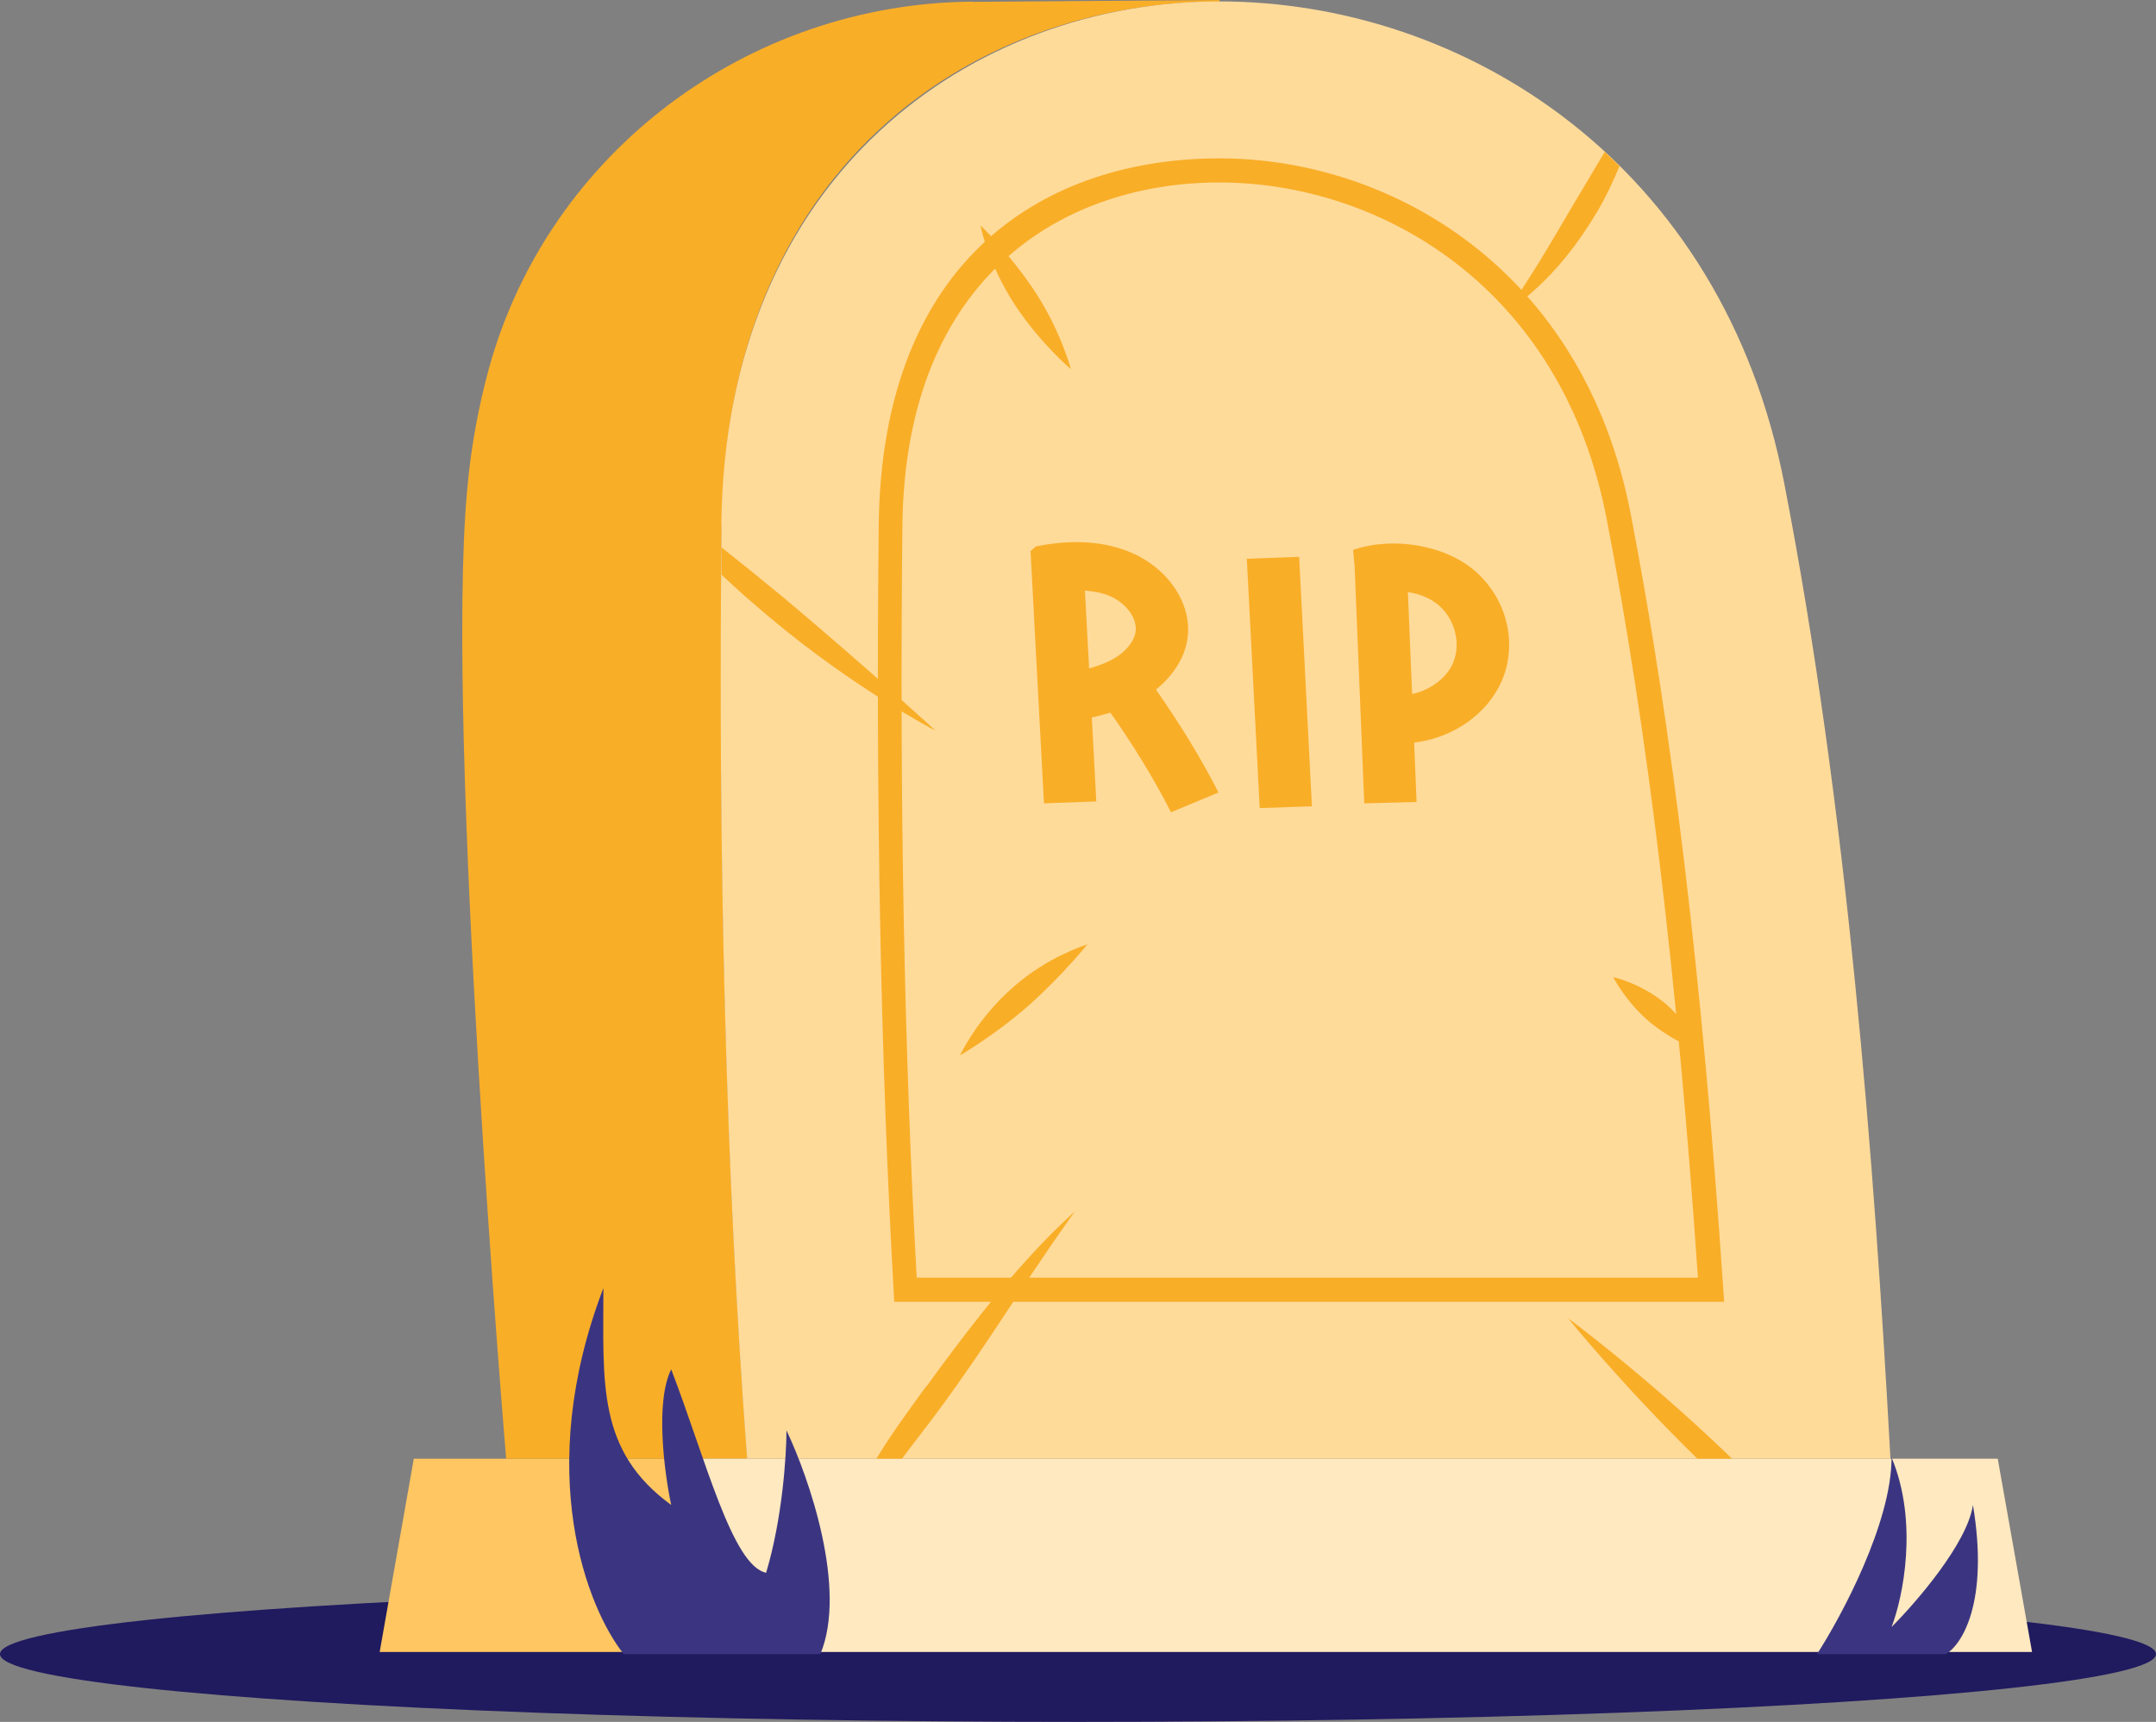 <svg width="159" height="127" viewBox="0 0 159 127" fill="none" xmlns="http://www.w3.org/2000/svg">
<rect x="0" y="0" width="159" height="127" fill="#808080" stroke="none"/>
<ellipse cx="79.5" cy="122" rx="79.5" ry="5" fill="#201A5F"/>
<path d="M30.517 107.588L28 121.845H52.188L51.043 107.588H37.329H30.517Z" fill="#FFC661"/>
<path d="M71.734 0.121C55.187 0.241 40.478 11.197 36.062 27.157C35.279 30.02 34.721 33.035 34.45 36.169C32.807 53.937 37.328 107.588 37.328 107.588H55.112C53.499 86.128 52.972 62.919 53.228 38.671C53.499 12.81 71.282 0.121 89.939 0.121V0L71.749 0.136L71.734 0.121Z" fill="#F9AE28"/>
<path d="M51.042 107.588L52.188 121.845H149.859L147.328 107.588H139.431H55.111H51.042Z" fill="#FFE9C0"/>
<path d="M53.213 38.67C52.957 62.934 53.484 86.127 55.097 107.588H139.416C138.225 85.675 136.236 59.648 131.594 35.702C127.043 12.101 108.054 0.105 89.909 0.105C71.764 0.105 53.469 12.794 53.198 38.655L53.213 38.67Z" fill="#FFDB9A"/>
<path d="M125.34 77.523C125.34 77.523 123.411 76.83 121.663 75.383C119.914 73.921 118.965 72.067 118.965 72.067C118.965 72.067 121 72.504 122.808 74.011C124.616 75.534 125.325 77.523 125.325 77.523H125.34Z" fill="#F9AE28"/>
<path d="M78.983 27.232C78.983 27.232 76.738 25.363 74.824 22.455C73.874 20.993 73.227 19.531 72.835 18.446C72.443 17.346 72.307 16.623 72.307 16.623C72.307 16.623 74.417 18.627 76.316 21.49C78.215 24.369 78.983 27.232 78.983 27.232V27.232Z" fill="#F9AE28"/>
<path d="M117.683 15.779C116.312 18.115 114.684 20.014 113.358 21.219C112.047 22.44 111.098 22.997 111.098 22.997C111.098 22.997 111.746 22.093 112.68 20.646C113.63 19.185 114.82 17.15 116.146 14.889C116.945 13.563 117.683 12.312 118.347 11.197C118.708 11.544 119.07 11.906 119.432 12.252C118.98 13.367 118.407 14.573 117.698 15.779H117.683Z" fill="#F9AE28"/>
<path d="M125.174 107.588C119.537 102.072 115.634 97.22 115.634 97.22C115.634 97.22 121.225 101.349 127.344 107.211C127.48 107.347 127.6 107.468 127.721 107.588H125.174V107.588Z" fill="#F9AE28"/>
<path d="M75.863 74.162C73.316 76.392 70.799 77.839 70.799 77.839C70.799 77.839 72.05 75.141 74.688 72.836C75.999 71.675 77.385 70.861 78.44 70.364C79.495 69.867 80.189 69.656 80.189 69.656C80.189 69.656 78.38 71.916 75.863 74.162Z" fill="#F9AE28"/>
<path d="M53.212 40.373C54.659 41.519 56.242 42.8 57.899 44.171C64.108 49.386 68.991 53.892 68.991 53.892C68.991 53.892 63.038 50.817 56.769 45.543C55.488 44.473 54.297 43.418 53.212 42.393C53.212 41.715 53.212 41.052 53.212 40.373V40.373Z" fill="#F9AE28"/>
<path d="M68.327 102.253C71.055 98.485 73.677 95.155 75.757 92.879C77.822 90.603 79.269 89.353 79.269 89.353C79.269 89.353 78.153 90.89 76.45 93.422C74.732 95.953 72.502 99.51 69.759 103.293C68.629 104.86 67.529 106.231 66.519 107.588H64.635C65.66 105.87 66.986 104.061 68.312 102.238L68.327 102.253Z" fill="#F9AE28"/>
<path d="M65.931 96.014H127.147L127.087 95.065C125.565 72.504 123.335 53.802 120.26 37.902C116.764 19.788 102.507 11.68 89.938 11.68C77.37 11.68 65.012 18.793 64.801 38.791C64.59 59.739 64.951 78.186 65.901 95.185L65.946 96.029L65.931 96.014ZM125.233 94.236H67.604C66.685 77.508 66.338 59.363 66.549 38.807C66.745 20.119 78.741 13.458 89.908 13.458C101.754 13.458 115.181 21.129 118.482 38.249C121.496 53.847 123.711 72.173 125.218 94.236H125.233Z" fill="#F9AE28"/>
<path d="M87.59 46.981C87.88 44.531 86.2 41.991 83.52 40.801C81.52 39.911 79.05 39.751 76.37 40.311L76 40.651L76.99 59.251L80.85 59.111L80.52 52.921C80.97 52.821 81.43 52.701 81.89 52.561C83.55 54.921 85.07 57.381 86.36 59.911L89.86 58.451C88.53 55.831 86.95 53.301 85.25 50.861C86.56 49.801 87.43 48.421 87.59 46.981V46.981ZM80.02 43.561C80.65 43.611 81.28 43.721 81.87 43.971C83.06 44.491 83.87 45.611 83.75 46.561C83.66 47.291 83.04 48.071 82.12 48.591C81.58 48.901 80.96 49.121 80.32 49.301L80.01 43.551L80.02 43.561Z" fill="#F9AE28"/>
<path d="M91.95 41.211L92.9 59.601L96.75 59.471L95.81 41.071L91.95 41.211Z" fill="#F9AE28"/>
<path d="M108.91 42.231C106.68 40.191 102.72 39.541 99.79 40.562L99.9 41.772L100.61 59.252L104.47 59.151L104.29 54.772C107.18 54.431 109.75 52.632 110.79 50.132C111.9 47.452 111.15 44.272 108.91 42.231V42.231ZM107.18 48.852C106.7 50.011 105.48 50.901 104.14 51.191L103.83 43.672C104.72 43.801 105.57 44.151 106.19 44.721C107.32 45.761 107.74 47.502 107.17 48.861L107.18 48.852Z" fill="#F9AE28"/>
<path d="M139.5 107.5C139.5 112.3 135.833 119.167 134 122H143.5C144.667 121.333 146.7 118.2 145.5 111C145.1 113.8 141.333 118.167 139.5 120C140.333 117.833 141.5 112.3 139.5 107.5Z" fill="#3B3581"/>
<path d="M44.5 95C39.3 108.6 43.333 118.667 46 122H60.5C62.5 117.2 59.667 109 58 105.5C58 107.333 57.7 112 56.5 116C54 115.5 52 107.5 49.5 101C48.3 103.4 49 108.667 49.5 111C44 107 44.5 102 44.5 95Z" fill="#3B3581"/>
</svg>
